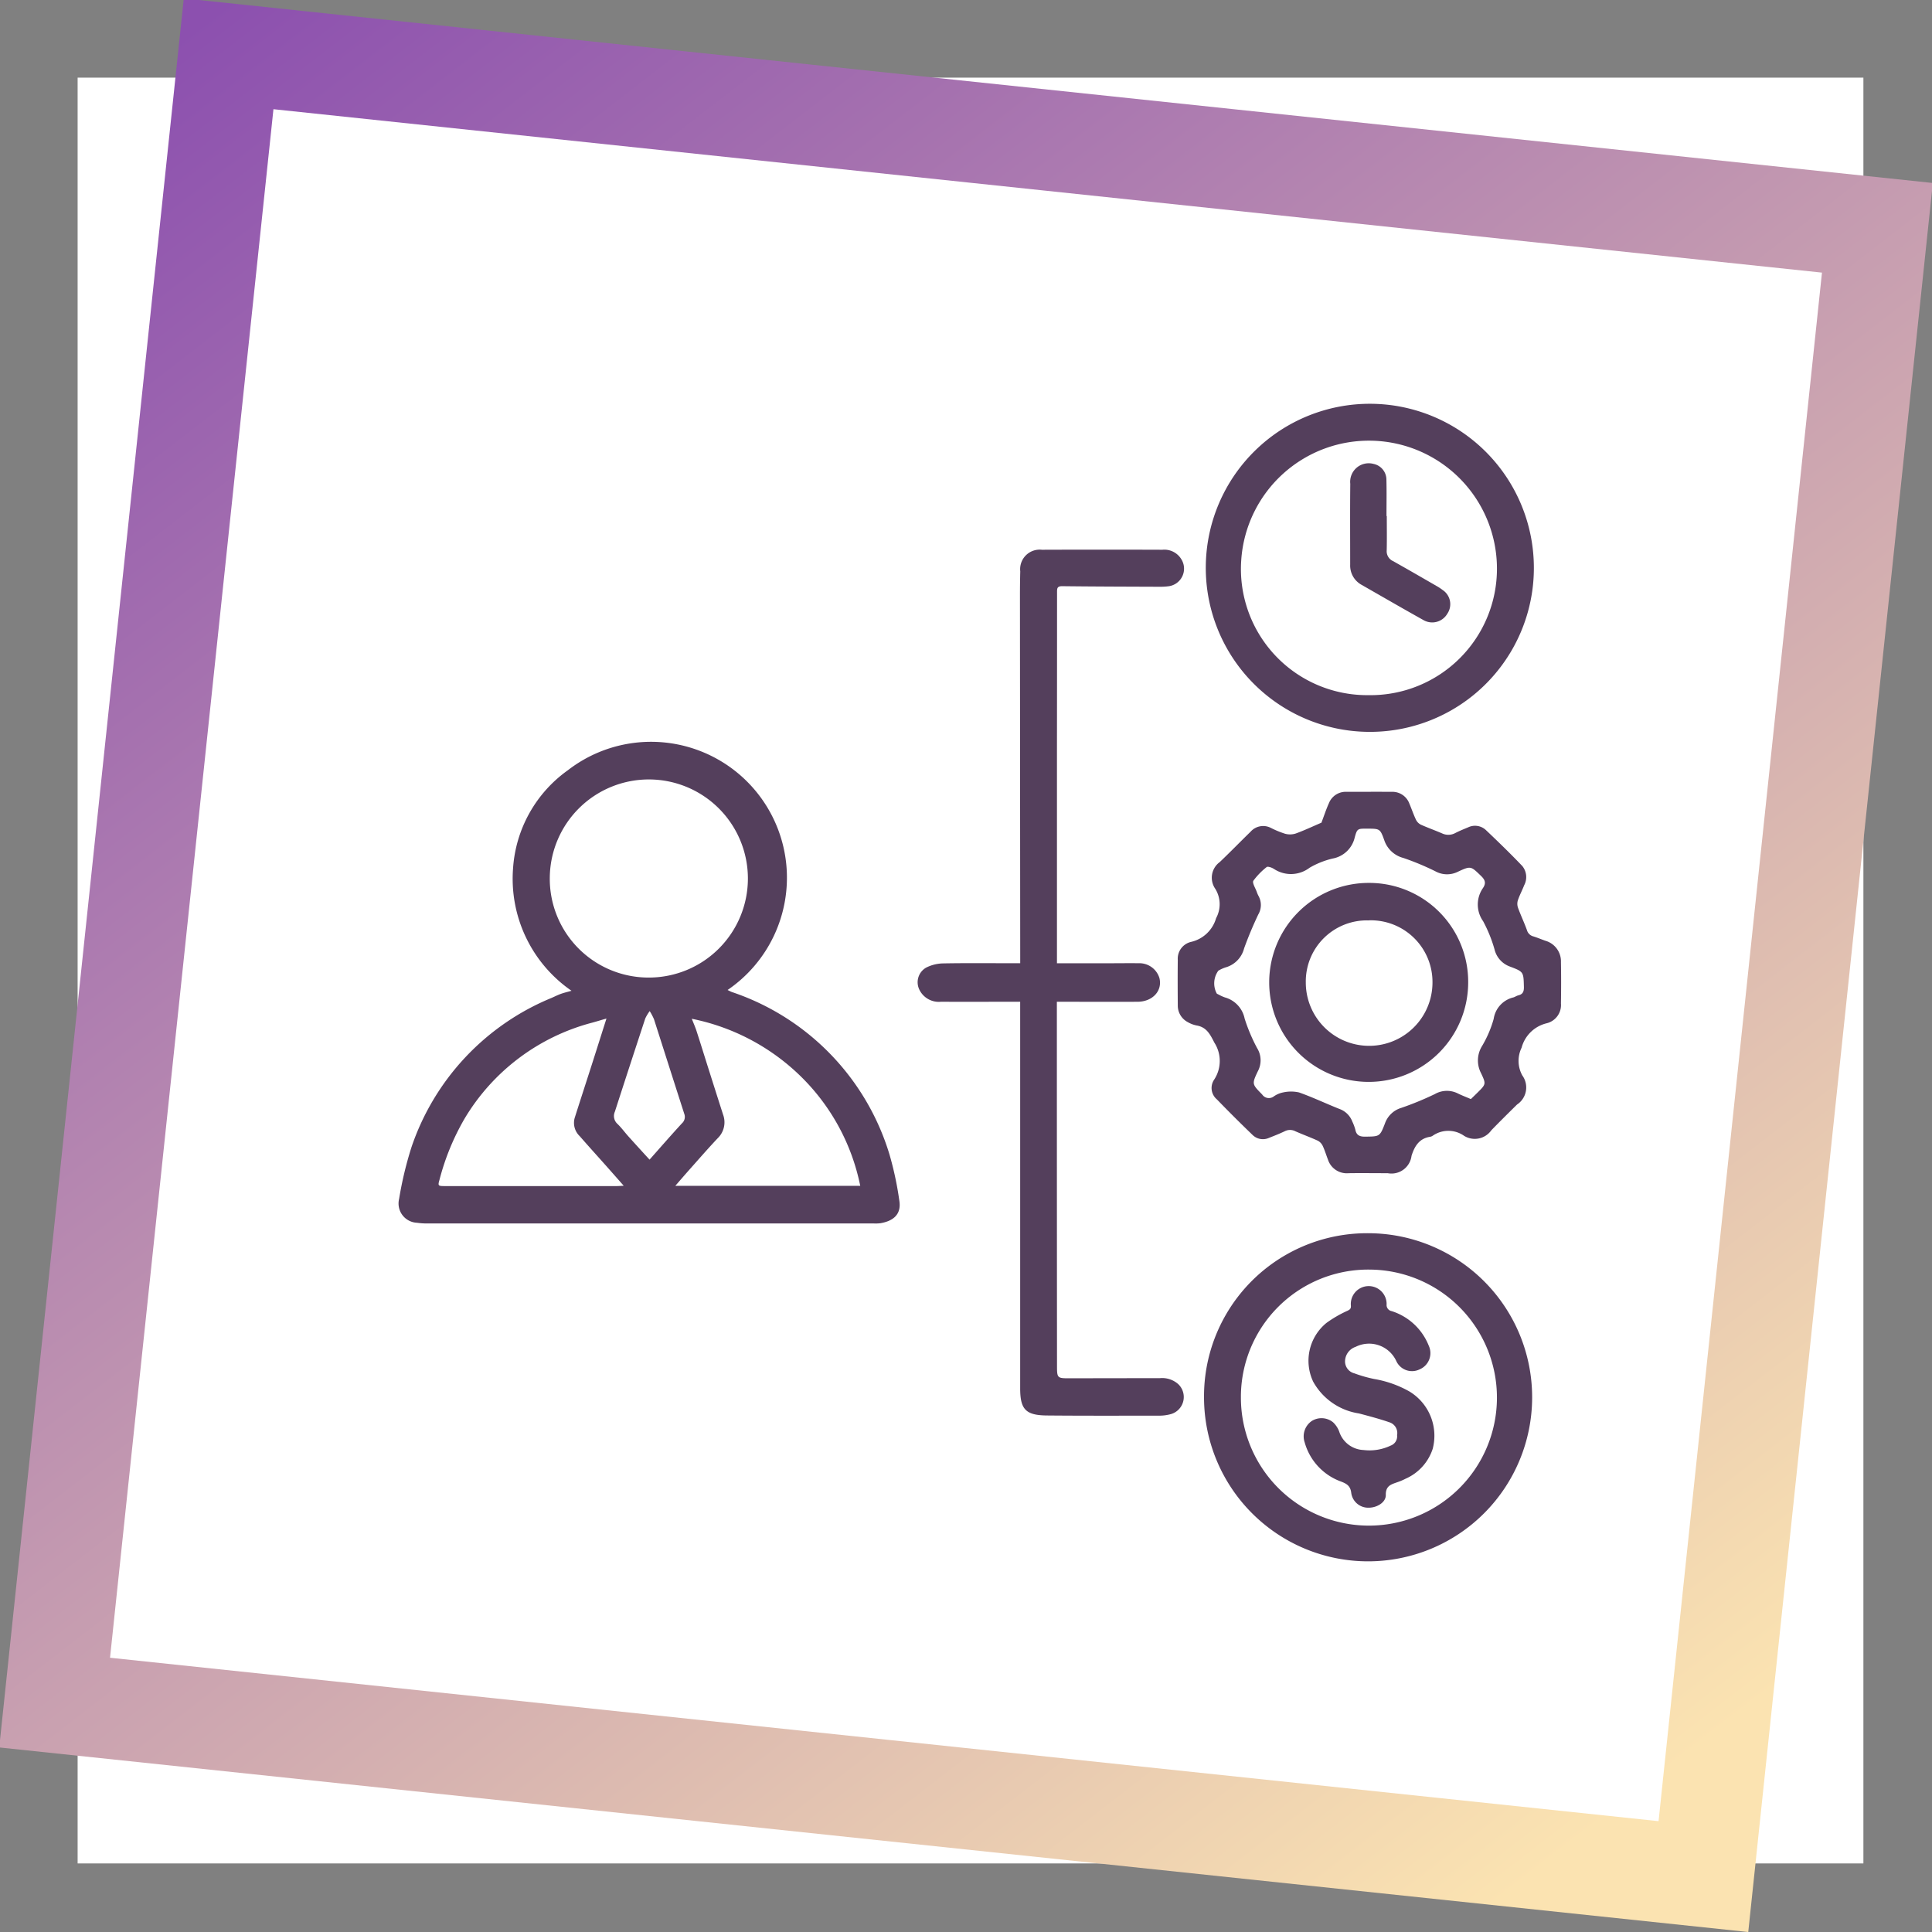 <svg xmlns="http://www.w3.org/2000/svg" xmlns:xlink="http://www.w3.org/1999/xlink" width="124.417" height="124.418" viewBox="0 0 124.417 124.418">
  <rect x="0" y="0" width="124.417" height="124.418" fill="#808080" stroke="none"/>
  <defs>
    <clipPath id="clip-path">
      <rect id="Rectángulo_379471" data-name="Rectángulo 379471" width="115" height="115" transform="translate(389.246 2670.246)" fill="#fff" stroke="#707070" stroke-width="1"/>
    </clipPath>
    <linearGradient id="linear-gradient" x1="0.989" y1="1.001" x2="0.081" y2="0.049" gradientUnits="objectBoundingBox">
      <stop offset="0" stop-color="#8c50af"/>
      <stop offset="1" stop-color="#fbe3b1"/>
    </linearGradient>
    <clipPath id="clip-path-2">
      <rect id="Rectángulo_379489" data-name="Rectángulo 379489" width="84" height="84" transform="translate(399 1987)" fill="#fff" stroke="#707070" stroke-width="1"/>
    </clipPath>
    <clipPath id="clip-path-3">
      <rect id="Rectángulo_379490" data-name="Rectángulo 379490" width="74.86" height="74.546" fill="#543f5c"/>
    </clipPath>
  </defs>
  <g id="Grupo_1075439" data-name="Grupo 1075439" transform="translate(-2114.537 9664.857)">
    <g id="Enmascarar_grupo_1074684" data-name="Enmascarar grupo 1074684" transform="translate(1730.29 -12330.102)" clip-path="url(#clip-path)">
      <rect id="Imagen_30" data-name="Imagen 30" width="128.611" height="124.518" transform="translate(382.686 2667.283)" fill="#fff"/>
    </g>
    <path id="Sustracción_213" data-name="Sustracción 213" d="M113.2,113.2H0V0H113.2V113.2ZM6.49,6.49V106.714H106.713V6.49Z" transform="matrix(-0.995, -0.105, 0.105, -0.995, 2227.121, -9540.439)" fill="url(#linear-gradient)"/>
    <g id="Enmascarar_grupo_1074690" data-name="Enmascarar grupo 1074690" transform="translate(1736.208 -11630.855)" clip-path="url(#clip-path-2)">
      <g id="Grupo_1075077" data-name="Grupo 1075077" transform="translate(404 1992)">
        <g id="Grupo_1075076" data-name="Grupo 1075076" clip-path="url(#clip-path-3)">
          <path id="Trazado_642248" data-name="Trazado 642248" d="M21.184,94.748c.1.05.191.1.285.135a15.884,15.884,0,0,1,10.14,10.455,21.053,21.053,0,0,1,.631,2.95c.172,1-.508,1.355-1.2,1.478a2.561,2.561,0,0,1-.447.017q-14.365,0-28.73,0a4.33,4.33,0,0,1-.686-.045A1.241,1.241,0,0,1,.031,108.2a23.413,23.413,0,0,1,.8-3.34,15.894,15.894,0,0,1,9.014-9.6c.2-.087.395-.187.6-.261s.409-.12.688-.2a8.762,8.762,0,0,1-3.763-7.9,8.437,8.437,0,0,1,3.526-6.3A8.751,8.751,0,1,1,21.184,94.748m-5.063-.8a6.379,6.379,0,1,0-6.386-6.482,6.361,6.361,0,0,0,6.386,6.482m13.606,13.412a13.648,13.648,0,0,0-3.948-7.163,13.948,13.948,0,0,0-6.9-3.595c.111.284.223.533.307.792.282.872.552,1.749.83,2.623q.436,1.376.876,2.75a1.425,1.425,0,0,1-.34,1.523c-.623.66-1.218,1.346-1.822,2.024-.294.33-.581.666-.912,1.046ZM13.387,96.587c-.361.1-.643.191-.927.267a13.583,13.583,0,0,0-8.215,6.181,15.579,15.579,0,0,0-1.613,3.935c-.11.375-.095.406.314.406h11.1c.12,0,.241-.011.449-.022-.406-.459-.759-.861-1.114-1.261-.573-.644-1.152-1.282-1.719-1.932a1.177,1.177,0,0,1-.325-1.173c.378-1.191.766-2.379,1.147-3.569.293-.916.582-1.834.9-2.832m2.783-.477a2.794,2.794,0,0,0-.283.469q-.988,3-1.961,6.012a.683.683,0,0,0,.171.782c.255.247.465.538.7.8.45.5.905,1,1.365,1.5.71-.8,1.387-1.579,2.086-2.338a.555.555,0,0,0,.148-.616c-.653-2.029-1.3-4.061-1.949-6.09a3.834,3.834,0,0,0-.278-.525" transform="translate(0 -56.997)" fill="#543f5c"/>
          <path id="Trazado_642249" data-name="Trazado 642249" d="M129.735,60.585h3.687c.517,0,1.035-.01,1.552,0a1.349,1.349,0,0,1,1.362.958c.2.818-.438,1.517-1.409,1.523-1.587.008-3.173,0-4.76,0h-.437c0,.165,0,.309,0,.454q0,11.468.009,22.936c0,.861,0,.859.869.857q2.88-.006,5.76-.009a1.561,1.561,0,0,1,1.177.384,1.145,1.145,0,0,1-.439,1.922,2.792,2.792,0,0,1-.815.11c-2.4,0-4.806.011-7.208-.012-1.358-.013-1.716-.393-1.716-1.746q0-12.227,0-24.454v-.443h-.407c-1.564,0-3.127.008-4.691,0a1.393,1.393,0,0,1-1.391-.772,1.084,1.084,0,0,1,.439-1.429,2.534,2.534,0,0,1,1.047-.268c1.528-.029,3.058-.012,4.587-.012h.419c0-.154,0-.276,0-.4q-.009-11.658-.017-23.316,0-.759.02-1.517a1.258,1.258,0,0,1,1.39-1.394q3.88-.013,7.76,0a1.279,1.279,0,0,1,1.226.616,1.142,1.142,0,0,1-.822,1.734,4.2,4.2,0,0,1-.619.033c-2.081-.008-4.162-.012-6.242-.037-.318,0-.324.146-.324.377q0,5.139-.006,10.278,0,6.571,0,13.142v.483" transform="translate(-87.341 -24.556)" fill="#543f5c"/>
          <path id="Trazado_642250" data-name="Trazado 642250" d="M190.492,92.265c.166-.437.3-.851.479-1.248a1.163,1.163,0,0,1,1.144-.735c.966,0,1.931-.006,2.9,0a1.161,1.161,0,0,1,1.135.749c.148.348.268.709.43,1.05a.7.7,0,0,0,.315.317c.449.2.915.367,1.368.562a.943.943,0,0,0,.859-.03c.265-.136.543-.247.818-.362a1.024,1.024,0,0,1,1.157.191c.792.751,1.576,1.512,2.328,2.3a1.125,1.125,0,0,1,.122,1.239c-.128.332-.3.648-.411.984a.774.774,0,0,0,.017.476c.177.484.4.951.574,1.436a.58.58,0,0,0,.417.4c.263.081.516.191.776.281a1.379,1.379,0,0,1,.995,1.381c.017.885.014,1.771,0,2.656a1.209,1.209,0,0,1-.914,1.273,2.2,2.2,0,0,0-1.62,1.577,1.934,1.934,0,0,0,.048,1.787,1.318,1.318,0,0,1-.342,1.871c-.556.549-1.114,1.1-1.657,1.66a1.305,1.305,0,0,1-1.755.353,1.761,1.761,0,0,0-2.023,0,.425.425,0,0,1-.16.063c-.707.112-1,.6-1.2,1.229a1.3,1.3,0,0,1-1.531,1.117c-.839,0-1.679-.012-2.518,0a1.276,1.276,0,0,1-1.333-.878c-.112-.289-.2-.588-.33-.867a.734.734,0,0,0-.311-.342c-.478-.222-.977-.4-1.458-.614a.743.743,0,0,0-.686,0c-.33.159-.673.292-1.014.427a.949.949,0,0,1-1.059-.193q-1.167-1.123-2.294-2.287a.957.957,0,0,1-.184-1.259,2.185,2.185,0,0,0,.019-2.4c-.275-.539-.5-.989-1.137-1.1a1.829,1.829,0,0,1-.577-.219,1.2,1.2,0,0,1-.639-1.073c-.007-.977-.012-1.954,0-2.931a1.109,1.109,0,0,1,.852-1.159,2.186,2.186,0,0,0,1.616-1.53,1.884,1.884,0,0,0-.053-1.889,1.249,1.249,0,0,1,.289-1.724c.674-.642,1.323-1.31,1.99-1.96a1.08,1.08,0,0,1,1.295-.242,6.091,6.091,0,0,0,.921.38,1.211,1.211,0,0,0,.686-.015c.57-.208,1.12-.469,1.66-.7m9.62,17.8c.131-.127.276-.266.418-.407.555-.549.567-.555.238-1.255a1.763,1.763,0,0,1,.053-1.737,7.216,7.216,0,0,0,.758-1.763,1.673,1.673,0,0,1,1.263-1.382c.11-.029.207-.106.317-.132.3-.072.373-.247.366-.548-.025-.968-.011-.971-.909-1.312a1.563,1.563,0,0,1-.983-1.106,9.073,9.073,0,0,0-.734-1.811,1.857,1.857,0,0,1-.014-2.13c.215-.316.149-.526-.118-.784-.662-.638-.654-.663-1.5-.268a1.562,1.562,0,0,1-1.448-.035,17.028,17.028,0,0,0-2.058-.857,1.762,1.762,0,0,1-1.226-1.138c-.268-.753-.292-.744-1.1-.749-.62,0-.647-.011-.807.579a1.784,1.784,0,0,1-1.409,1.344,5.4,5.4,0,0,0-1.495.595,1.983,1.983,0,0,1-2.287.082,1.017,1.017,0,0,0-.249-.116c-.073-.021-.187-.048-.226-.012a4.537,4.537,0,0,0-.858.882c-.086.142.132.472.217.715a1.845,1.845,0,0,0,.124.284,1.2,1.2,0,0,1-.027,1.177c-.337.713-.645,1.442-.912,2.184a1.707,1.707,0,0,1-1.19,1.221,2.311,2.311,0,0,0-.469.213,1.389,1.389,0,0,0-.1,1.472.676.676,0,0,0,.121.065,2.393,2.393,0,0,0,.406.185,1.78,1.78,0,0,1,1.267,1.362,11.279,11.279,0,0,0,.8,1.895,1.493,1.493,0,0,1,.053,1.492c-.4.838-.371.839.275,1.5a.521.521,0,0,0,.745.128,1.579,1.579,0,0,1,.6-.259,2.351,2.351,0,0,1,1.032,0c.883.312,1.732.718,2.6,1.063a1.385,1.385,0,0,1,.831.816,3.072,3.072,0,0,1,.192.515c.071.367.283.458.636.453.928-.013.942.007,1.273-.853a1.6,1.6,0,0,1,1.052-1,20.066,20.066,0,0,0,2.157-.887,1.563,1.563,0,0,1,1.479-.045c.256.127.525.228.845.366" transform="translate(-131.064 -65.292)" fill="#543f5c"/>
          <path id="Trazado_642251" data-name="Trazado 642251" d="M197.988,192.971a10.565,10.565,0,1,1-10.6,10.574,10.5,10.5,0,0,1,10.6-10.574m-8.225,10.57a8.244,8.244,0,1,0,8.28-8.228,8.2,8.2,0,0,0-8.28,8.228" transform="translate(-135.522 -139.556)" fill="#543f5c"/>
          <path id="Trazado_642252" data-name="Trazado 642252" d="M197.949,21.128a10.564,10.564,0,1,1,10.679-10.489,10.552,10.552,0,0,1-10.679,10.489m.058-2.363a8.144,8.144,0,0,0,8.244-8.166,8.243,8.243,0,0,0-16.468-.524,8.127,8.127,0,0,0,8.224,8.689" transform="translate(-135.521 0)" fill="#543f5c"/>
          <path id="Trazado_642253" data-name="Trazado 642253" d="M215.359,117.9a6.407,6.407,0,1,1-6.348-6.425,6.371,6.371,0,0,1,6.348,6.425m-6.372-4.009a3.932,3.932,0,0,0-4.085,4,4.079,4.079,0,0,0,8.158-.007,3.97,3.97,0,0,0-4.073-4" transform="translate(-146.482 -80.619)" fill="#543f5c"/>
          <path id="Trazado_642254" data-name="Trazado 642254" d="M216.6,214.8a.727.727,0,0,0-.462-.8c-.656-.228-1.33-.406-2-.583a4.06,4.06,0,0,1-2.946-2.048,3.145,3.145,0,0,1,.852-3.777,7.558,7.558,0,0,1,1.36-.787c.157-.08.227-.131.218-.32a1.153,1.153,0,1,1,2.3-.092.4.4,0,0,0,.328.436,3.808,3.808,0,0,1,2.388,2.231,1.135,1.135,0,0,1-.6,1.524,1.112,1.112,0,0,1-1.487-.528,1.93,1.93,0,0,0-2.622-.928,1,1,0,0,0-.684.948.793.793,0,0,0,.6.759,8.736,8.736,0,0,0,1.284.366,6.953,6.953,0,0,1,2.258.8,3.329,3.329,0,0,1,1.505,3.69,3.172,3.172,0,0,1-1.751,1.932,3.8,3.8,0,0,1-.506.216c-.4.144-.778.221-.765.83.01.472-.561.814-1.085.818a1.1,1.1,0,0,1-1.14-.948c-.052-.451-.284-.59-.647-.731a3.755,3.755,0,0,1-2.352-2.525,1.2,1.2,0,0,1,.449-1.374,1.177,1.177,0,0,1,1.38.08,1.569,1.569,0,0,1,.392.59,1.717,1.717,0,0,0,1.57,1.194,3.152,3.152,0,0,0,1.743-.283.633.633,0,0,0,.415-.681" transform="translate(-152.298 -148.397)" fill="#543f5c"/>
          <path id="Trazado_642255" data-name="Trazado 642255" d="M223.749,17.24c0,.735.012,1.471-.005,2.206a.694.694,0,0,0,.4.69c.942.527,1.875,1.068,2.81,1.607a3.415,3.415,0,0,1,.4.264,1.092,1.092,0,0,1,.292,1.522,1.125,1.125,0,0,1-1.528.414c-1.333-.744-2.654-1.509-3.979-2.267a1.414,1.414,0,0,1-.748-1.308c0-1.735-.013-3.471.006-5.206a1.194,1.194,0,0,1,1.5-1.281,1.035,1.035,0,0,1,.827,1.014c.02.781.005,1.563.005,2.344Z" transform="translate(-160.113 -10.008)" fill="#543f5c"/>
        </g>
      </g>
    </g>
  </g>
</svg>

